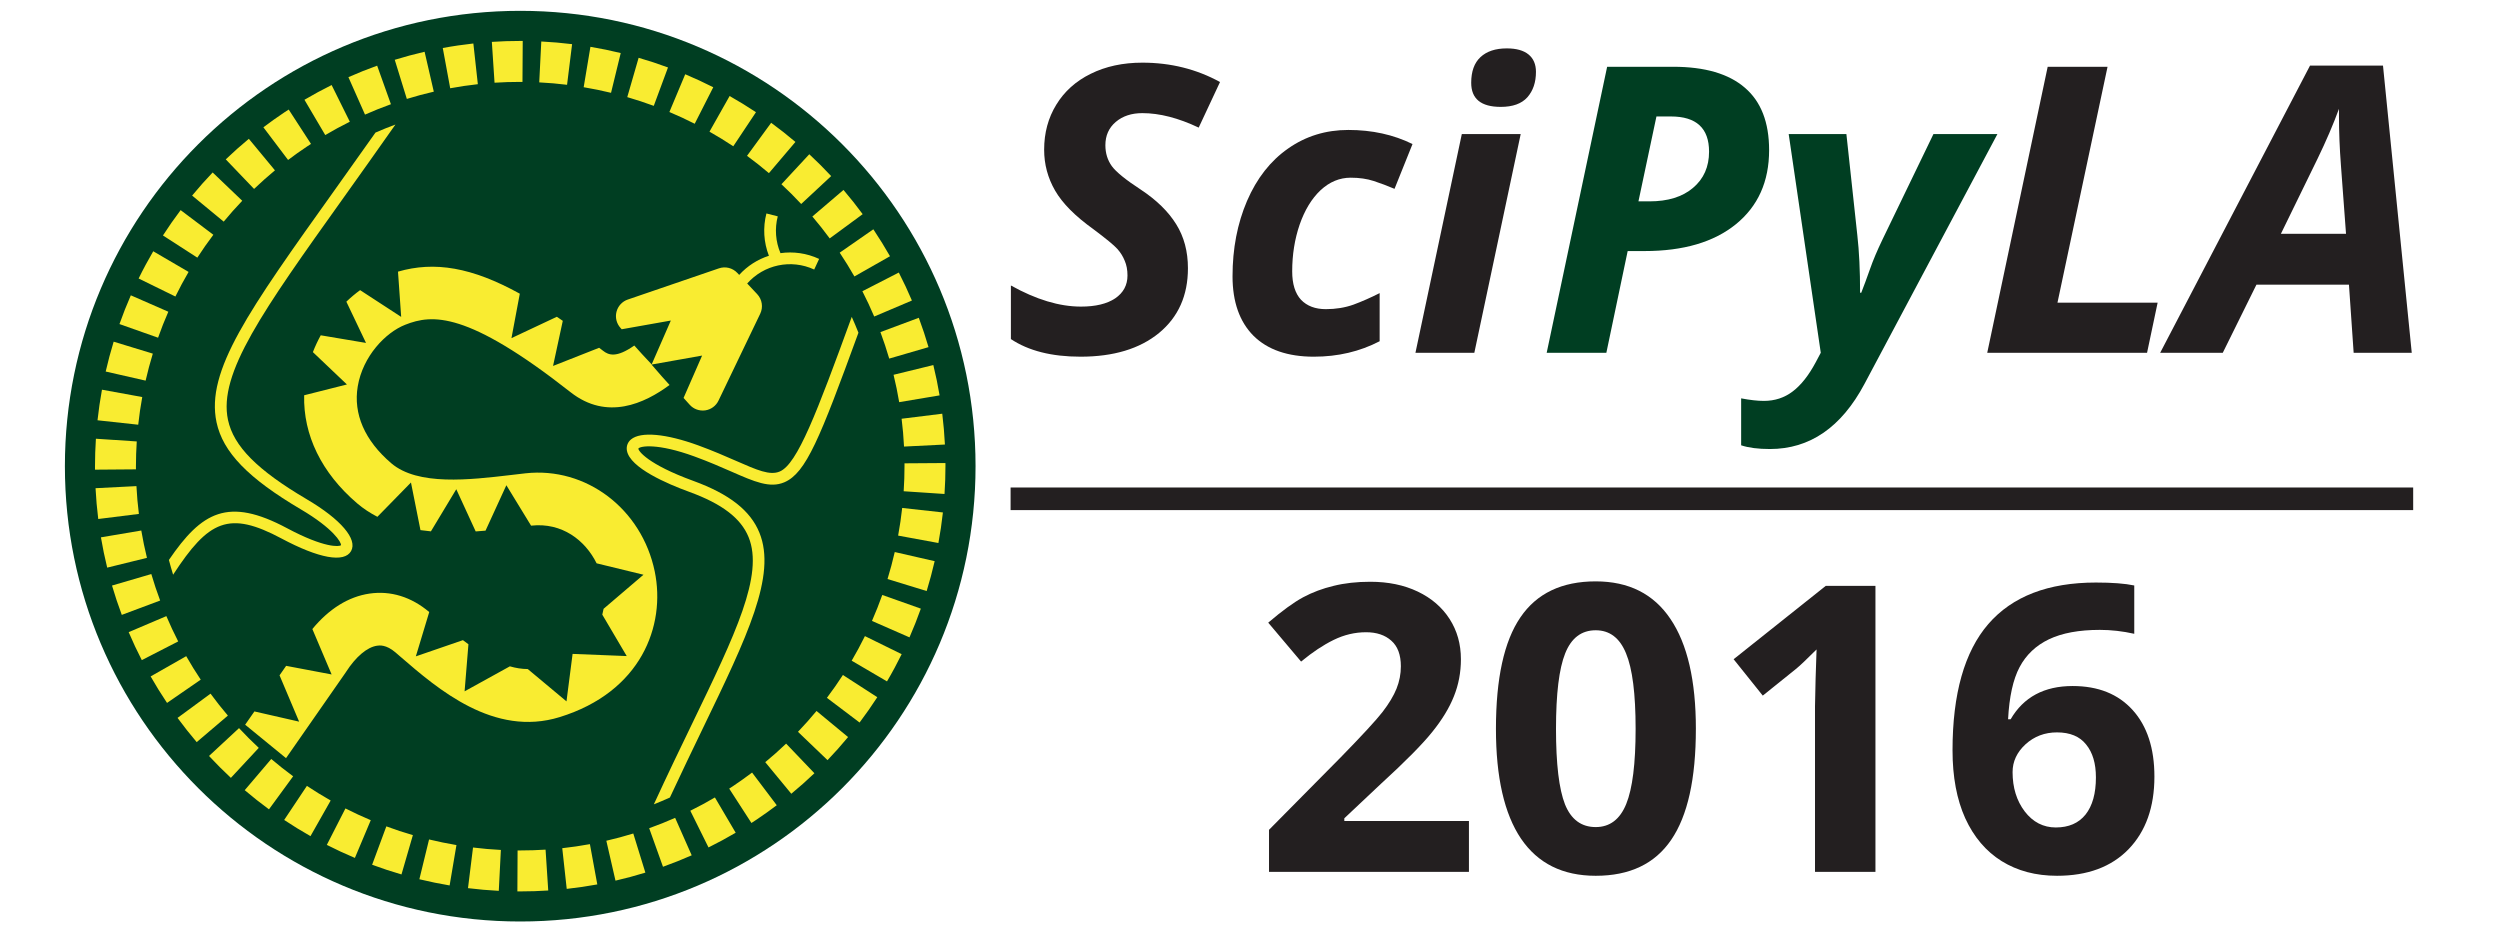 <?xml version="1.0" encoding="UTF-8" standalone="no"?>
<!-- Generator: Adobe Illustrator 16.0.0, SVG Export Plug-In . SVG Version: 6.00 Build 0)  -->

<svg
   xmlns:dc="http://purl.org/dc/elements/1.1/"
   xmlns:cc="http://creativecommons.org/ns#"
   xmlns:rdf="http://www.w3.org/1999/02/22-rdf-syntax-ns#"
   xmlns:svg="http://www.w3.org/2000/svg"
   xmlns="http://www.w3.org/2000/svg"
   xmlns:sodipodi="http://sodipodi.sourceforge.net/DTD/sodipodi-0.dtd"
   xmlns:inkscape="http://www.inkscape.org/namespaces/inkscape"
   version="1.1"
   id="Layer_1"
   x="0px"
   y="0px"
   width="624px"
   height="233px"
   viewBox="0 0 624 233"
   enable-background="new 0 0 624 233"
   xml:space="preserve"
   inkscape:version="0.91 r13725"
   sodipodi:docname="logo2-scipyla-path.svg"><defs
     id="defs4426" /><sodipodi:namedview
     pagecolor="#ffffff"
     bordercolor="#666666"
     borderopacity="1"
     objecttolerance="10"
     gridtolerance="10"
     guidetolerance="10"
     inkscape:pageopacity="0"
     inkscape:pageshadow="2"
     inkscape:window-width="1362"
     inkscape:window-height="729"
     id="namedview4424"
     showgrid="true"
     inkscape:zoom="0.95527407"
     inkscape:cx="289.68174"
     inkscape:cy="107.79304"
     inkscape:window-x="0"
     inkscape:window-y="18"
     inkscape:window-maximized="0"
     inkscape:current-layer="Layer_1"><inkscape:grid
       type="xygrid"
       id="grid4530" /></sodipodi:namedview><g
     id="g4696"><g
       transform="translate(-30,0)"
       id="g4597"><g
         id="g4392"><g
           id="g4394"><path
             d="m 273.496,116.355 c 0,62.765 -50.883,113.652 -113.647,113.652 -62.767,0 -113.652,-50.888 -113.652,-113.652 0,-62.768 50.886,-113.651 113.652,-113.651 62.764,10e-4 113.647,50.884 113.647,113.651 z"
             id="path4396"
             inkscape:connector-curvature="0"
             style="fill:#003e22" /></g></g><g
         id="g4398"><g
           id="g4400"><path
             d="m 219.558,132.982 c -2.249,-5.551 -7.494,-9.662 -16.497,-12.95 -11.45,-4.171 -13.758,-7.511 -13.729,-8.071 0.436,-0.637 4.74,-1.405 13.98,1.964 3.613,1.319 6.589,2.622 9.216,3.772 5.793,2.545 9.629,4.222 13.247,2.679 5.42,-2.323 8.847,-10.894 18.493,-37.33 -0.528,-1.336 -1.085,-2.655 -1.67,-3.953 -8.771,24.043 -13.561,36.716 -17.973,38.595 -2.453,1.049 -5.638,-0.346 -10.924,-2.666 -2.662,-1.164 -5.687,-2.491 -9.387,-3.844 -8.119,-2.957 -14.407,-3.517 -16.819,-1.495 -0.834,0.699 -1.205,1.716 -1.016,2.785 0.75,4.304 10.085,8.309 15.583,10.308 8.172,2.982 12.868,6.571 14.79,11.302 3.834,9.441 -3.288,24.179 -14.062,46.483 -2.914,6.014 -6.202,12.824 -9.587,20.196 1.354,-0.538 2.687,-1.098 4.004,-1.697 2.899,-6.22 5.701,-12.039 8.208,-17.233 11.121,-23.005 18.459,-38.206 14.143,-48.845 z"
             id="path4402"
             inkscape:connector-curvature="0"
             style="fill:#f9ec31" /></g><g
           id="g4404"><path
             d="m 100.262,134.409 c 9.351,4.99 15.686,6.135 17.369,3.135 1.663,-2.961 -2.56,-7.913 -11.022,-12.902 -12.414,-7.317 -18.304,-13.255 -19.706,-19.845 -2.457,-11.574 8.677,-27.184 28.895,-55.513 3.88,-5.446 8.261,-11.583 12.9,-18.197 -1.687,0.616 -3.341,1.296 -4.98,2.008 -3.676,5.209 -7.146,10.076 -10.294,14.495 -21.375,29.95 -32.102,44.984 -29.377,57.815 1.587,7.471 7.891,13.975 21.08,21.753 8.074,4.765 10.118,8.249 9.979,8.929 -0.403,0.374 -4.049,0.776 -13.467,-4.25 -14.761,-7.88 -21.298,-4.061 -29.484,7.932 0.331,1.23 0.674,2.462 1.052,3.681 8.87,-13.598 13.912,-16.048 27.055,-9.041 z"
             id="path4406"
             inkscape:connector-curvature="0"
             style="fill:#f9ec31" /></g></g><g
         id="g4408"><g
           id="g4410"><path
             d="m 159.939,222.494 -0.8,-0.007 0.05,-10.216 0.75,0 c 2.065,0 4.167,-0.068 6.236,-0.201 l 0.665,10.198 c -2.292,0.148 -4.609,0.226 -6.901,0.226 z m -5.443,-0.14 c -2.56,-0.13 -5.143,-0.358 -7.685,-0.671 l 1.255,-10.145 c 2.305,0.286 4.644,0.492 6.952,0.607 l -0.522,10.209 z m 16.958,-0.489 -1.114,-10.155 c 2.312,-0.255 4.631,-0.595 6.901,-1.012 l 1.845,10.055 c -2.511,0.456 -5.073,0.834 -7.632,1.112 z m -29.228,-0.857 c -2.506,-0.417 -5.043,-0.945 -7.553,-1.548 l 2.421,-9.932 c 2.267,0.547 4.568,1.022 6.834,1.403 l -1.702,10.077 z m 41.399,-1.198 -2.286,-9.96 c 2.257,-0.518 4.519,-1.121 6.729,-1.807 l 3.015,9.763 c -2.45,0.757 -4.957,1.432 -7.458,2.004 z m -53.416,-1.548 c -2.461,-0.714 -4.924,-1.53 -7.328,-2.417 l 3.549,-9.584 c 2.175,0.811 4.399,1.544 6.623,2.185 l -2.844,9.816 z m 65.273,-1.912 -3.447,-9.625 c 2.188,-0.781 4.369,-1.654 6.478,-2.588 l 4.134,9.351 c -2.339,1.031 -4.75,1.989 -7.165,2.862 z m -76.902,-2.211 c -2.375,-0.996 -4.73,-2.089 -7.005,-3.252 l 4.646,-9.102 c 2.054,1.049 4.179,2.031 6.322,2.936 l -3.963,9.418 z m 88.263,-2.616 -4.541,-9.159 c 2.085,-1.032 4.146,-2.146 6.139,-3.317 l 5.186,8.805 c -2.205,1.294 -4.486,2.531 -6.784,3.671 z M 107.499,208.7 c -2.231,-1.265 -4.443,-2.621 -6.568,-4.039 l 5.67,-8.503 c 1.919,1.273 3.917,2.506 5.936,3.652 l -5.038,8.89 z m 110.058,-3.282 -5.55,-8.58 c 0.383,-0.244 0.752,-0.494 1.131,-0.741 1.563,-1.05 3.106,-2.149 4.582,-3.265 l 6.159,8.157 c -1.629,1.231 -3.336,2.444 -5.061,3.604 -0.418,0.282 -0.84,0.555 -1.261,0.825 z M 97.137,202.01 c -2.066,-1.516 -4.1,-3.119 -6.053,-4.782 l 6.621,-7.784 c 1.761,1.5 3.602,2.951 5.464,4.318 l -6.032,8.248 z m 130.374,-3.888 -6.503,-7.884 c 1.78,-1.466 3.529,-3.02 5.209,-4.629 l 7.062,7.391 c -1.858,1.776 -3.799,3.497 -5.768,5.122 z M 87.629,194.154 c -1.872,-1.745 -3.708,-3.58 -5.459,-5.463 l 7.489,-6.951 c 1.58,1.697 3.242,3.356 4.929,4.928 l -6.959,7.486 z m 148.921,-4.423 -7.376,-7.07 c 1.601,-1.667 3.154,-3.417 4.629,-5.204 l 7.874,6.513 c -1.633,1.975 -3.359,3.917 -5.127,5.761 z M 79.095,185.234 c -1.65,-1.944 -3.263,-3.982 -4.782,-6.047 l 8.238,-6.049 c 1.374,1.874 2.832,3.715 4.328,5.474 l -7.784,6.622 z m 165.456,-4.892 -8.154,-6.163 c 1.39,-1.84 2.731,-3.758 3.993,-5.702 l 8.583,5.544 c -1.395,2.156 -2.885,4.279 -4.422,6.321 z M 71.693,175.445 71.64,175.367 c -1.443,-2.157 -2.794,-4.338 -4.04,-6.532 l 8.88,-5.057 c 1.126,1.98 2.344,3.953 3.623,5.866 l -8.41,5.801 z m 179.702,-5.369 -8.816,-5.166 c 1.17,-1.994 2.282,-4.063 3.305,-6.14 l 9.171,4.509 c -1.132,2.306 -2.361,4.592 -3.66,6.797 z M 65.393,164.767 c -1.172,-2.277 -2.274,-4.631 -3.276,-6.984 l 9.406,-4.001 c 0.902,2.132 1.9,4.256 2.954,6.317 l -9.084,4.668 z m 191.614,-5.68 -9.363,-4.103 c 0.931,-2.128 1.793,-4.309 2.571,-6.484 l 9.626,3.417 c -0.855,2.411 -1.811,4.826 -2.834,7.17 z M 60.4,153.475 c -0.894,-2.392 -1.719,-4.854 -2.442,-7.322 l 9.811,-2.871 c 0.654,2.224 1.39,4.447 2.205,6.612 l -9.574,3.581 z m 200.898,-5.952 -9.771,-2.996 c 0.681,-2.215 1.284,-4.48 1.803,-6.738 l 9.964,2.281 c -0.577,2.492 -1.248,5.002 -1.996,7.453 z M 56.754,141.682 c -0.609,-2.488 -1.136,-5.035 -1.563,-7.56 l 10.074,-1.706 c 0.388,2.281 0.863,4.581 1.414,6.824 l -9.925,2.442 z m 207.471,-6.147 -10.053,-1.85 c 0.422,-2.275 0.76,-4.595 1.014,-6.901 l 10.163,1.122 c -0.281,2.544 -0.657,5.114 -1.124,7.629 z M 54.521,129.54 c -0.316,-2.545 -0.544,-5.133 -0.675,-7.687 l 10.208,-0.519 c 0.117,2.31 0.321,4.644 0.611,6.94 l -10.144,1.266 z m 211.23,-6.245 -10.194,-0.68 c 0.138,-2.104 0.208,-4.242 0.208,-6.351 l 0,-0.618 10.216,-0.072 0.005,0.69 c 0,2.335 -0.079,4.697 -0.235,7.031 z m -212.04,-6.066 0,-0.776 c 0,-2.311 0.074,-4.64 0.226,-6.945 l 10.196,0.676 c -0.134,2.075 -0.204,4.179 -0.204,6.269 l 0.005,0.694 -10.223,0.082 z m 201.933,-5.766 c -0.11,-2.31 -0.316,-4.645 -0.604,-6.945 l 10.146,-1.256 c 0.313,2.544 0.537,5.133 0.665,7.692 l -10.207,0.509 z m -191.145,-5.455 -10.16,-1.106 c 0.278,-2.55 0.651,-5.119 1.112,-7.635 l 10.053,1.836 c -0.418,2.275 -0.755,4.6 -1.005,6.905 z m 189.937,-5.631 c -0.382,-2.281 -0.854,-4.582 -1.405,-6.829 l 9.926,-2.43 c 0.614,2.497 1.136,5.037 1.563,7.568 l -10.084,1.691 z M 66.344,95.004 56.381,92.733 c 0.572,-2.497 1.241,-5.003 1.989,-7.452 l 9.772,2.985 c -0.677,2.214 -1.278,4.481 -1.798,6.738 z m 185.604,-5.497 c -0.646,-2.214 -1.384,-4.446 -2.195,-6.613 l 9.576,-3.572 c 0.896,2.397 1.715,4.871 2.431,7.324 l -9.812,2.861 z M 69.455,84.293 59.817,80.886 c 0.858,-2.42 1.812,-4.836 2.837,-7.175 l 9.36,4.098 c -0.928,2.113 -1.787,4.294 -2.559,6.484 z m 178.747,-5.286 c -0.902,-2.127 -1.894,-4.25 -2.953,-6.316 l 9.094,-4.664 c 1.171,2.286 2.274,4.635 3.269,6.987 l -9.41,3.993 z m -174.425,-4.995 -9.175,-4.5 c 1.129,-2.31 2.36,-4.59 3.647,-6.797 l 8.821,5.158 c -1.164,1.995 -2.276,4.06 -3.293,6.139 z m 169.481,-5.007 c -1.144,-2.003 -2.373,-4.001 -3.67,-5.937 l 8.395,-5.833 0.118,0.173 c 1.415,2.121 2.779,4.333 4.042,6.547 l -8.885,5.05 z M 79.255,64.309 70.672,58.771 c 1.39,-2.154 2.874,-4.282 4.415,-6.326 l 8.165,6.154 c -1.398,1.85 -2.74,3.769 -3.997,5.71 z m 157.841,-4.802 c -1.38,-1.875 -2.837,-3.715 -4.332,-5.469 l 7.772,-6.63 c 1.657,1.941 3.269,3.976 4.788,6.046 l -8.228,6.053 z M 85.836,55.32 77.952,48.817 c 1.63,-1.977 3.354,-3.919 5.128,-5.769 l 7.386,7.065 c -1.606,1.673 -3.161,3.425 -4.63,5.207 z m 144.143,-4.404 c -1.582,-1.701 -3.24,-3.359 -4.932,-4.927 l 6.949,-7.49 c 1.879,1.74 3.715,3.575 5.464,5.451 l -7.481,6.966 z M 93.418,47.156 86.349,39.778 c 1.845,-1.768 3.786,-3.497 5.763,-5.13 l 6.515,7.872 C 96.84,44 95.086,45.56 93.418,47.156 Z m 128.505,-3.94 c -1.762,-1.5 -3.604,-2.95 -5.469,-4.318 l 6.026,-8.249 c 2.068,1.512 4.105,3.118 6.059,4.779 l -6.616,7.788 z m -120.02,-3.292 -6.161,-8.15 c 1.663,-1.262 3.393,-2.49 5.135,-3.659 0.39,-0.257 0.784,-0.518 1.182,-0.772 l 5.564,8.574 c -0.359,0.23 -0.712,0.46 -1.062,0.699 -1.583,1.053 -3.148,2.167 -4.658,3.308 z M 213.025,36.51 c -1.92,-1.278 -3.918,-2.504 -5.938,-3.646 l 5.025,-8.899 c 2.236,1.265 4.447,2.621 6.576,4.04 l -5.663,8.505 z m -101.843,-2.8 -5.192,-8.806 c 2.209,-1.304 4.495,-2.538 6.784,-3.677 l 4.541,9.157 c -2.071,1.026 -4.132,2.145 -6.133,3.326 z m 92.217,-2.82 c -2.056,-1.049 -4.184,-2.032 -6.321,-2.933 l 3.954,-9.422 c 2.367,0.997 4.721,2.087 6.999,3.242 l -4.632,9.113 z m -82.294,-2.284 -4.143,-9.346 c 2.351,-1.038 4.762,-2.006 7.172,-2.869 l 3.441,9.624 c -2.176,0.78 -4.354,1.652 -6.47,2.591 z m 72.076,-2.183 c -2.166,-0.801 -4.395,-1.536 -6.617,-2.181 l 2.836,-9.815 c 2.466,0.711 4.932,1.521 7.331,2.411 l -3.55,9.585 z m -61.637,-1.732 -3.017,-9.765 c 2.446,-0.752 4.947,-1.429 7.45,-2.008 l 2.297,9.962 c -2.254,0.516 -4.521,1.128 -6.73,1.811 z m 50.97,-1.524 c -2.244,-0.544 -4.544,-1.016 -6.83,-1.399 l 1.686,-10.083 c 2.536,0.429 5.081,0.951 7.561,1.555 l -2.417,9.927 z M 142.37,22.031 140.516,11.984 c 2.522,-0.473 5.09,-0.846 7.634,-1.129 l 1.118,10.159 c -2.302,0.253 -4.617,0.595 -6.898,1.017 z m 29.168,-0.867 c -2.296,-0.288 -4.63,-0.486 -6.945,-0.602 l 0.514,-10.208 c 2.564,0.13 5.146,0.355 7.687,0.667 l -1.256,10.143 z m -18.101,-0.52 -0.672,-10.192 c 2.311,-0.155 4.669,-0.232 6.991,-0.232 l 0.716,0.003 -0.062,10.22 -0.654,0 c -2.102,-0.001 -4.225,0.066 -6.319,0.201 z"
             id="path4412"
             inkscape:connector-curvature="0"
             style="fill:#f9ec31" /></g></g><g
         id="g4414"><g
           id="g4416"><path
             d="m 128.974,130.964 -0.872,-0.27 c 0.288,0.103 0.581,0.179 0.872,0.27 z"
             id="path4418"
             inkscape:connector-curvature="0"
             style="fill:#ed3258" /></g><g
           id="g4420"><path
             d="m 224.803,63.183 c -1.217,-2.888 -1.471,-6.106 -0.675,-9.18 l -2.832,-0.724 c -0.906,3.532 -0.677,7.215 0.622,10.561 -2.793,0.898 -5.358,2.519 -7.419,4.777 l -0.459,-0.489 c -1.18,-1.26 -2.986,-1.707 -4.615,-1.141 L 186.7,74.765 c -1.39,0.475 -2.452,1.62 -2.82,3.043 -0.369,1.428 0,2.938 0.987,4.031 l 0.31,0.344 12.262,-2.175 -4.783,10.946 c -0.801,-0.834 -1.605,-1.692 -2.42,-2.588 l -1.913,-2.123 c -4.488,3.14 -6.401,2.411 -7.798,1.309 -0.335,-0.259 -0.647,-0.494 -0.978,-0.748 l -11.504,4.534 2.428,-11.257 c -0.496,-0.346 -0.988,-0.681 -1.477,-1.016 l -11.33,5.329 2.08,-11.09 C 147.796,66.705 138.446,65.147 129.34,67.802 l 0.795,11.292 -10.251,-6.676 c -1.2,0.877 -2.348,1.835 -3.432,2.88 l 4.903,10.294 -11.297,-1.903 c -0.742,1.356 -1.404,2.756 -1.96,4.199 l 8.493,8.075 -10.673,2.694 c -0.249,9.93 4.333,19.367 13.204,26.958 1.591,1.357 3.297,2.459 5.075,3.38 l 8.38,-8.565 2.37,11.887 c 0.865,0.124 1.734,0.224 2.61,0.307 l 6.331,-10.515 4.843,10.534 c 0.824,-0.054 1.644,-0.119 2.458,-0.193 l 5.199,-11.338 6.169,10.093 c 0.017,0 0.034,-0.006 0.048,-0.006 7.663,-0.837 13.443,3.624 16.31,9.405 l 11.699,2.847 -9.957,8.503 c -0.081,0.478 -0.189,0.966 -0.324,1.461 l 6.096,10.337 -13.51,-0.537 -1.524,11.848 -9.662,-8.066 c -1.491,-0.009 -2.984,-0.248 -4.467,-0.681 l -11.303,6.239 0.958,-11.746 c -0.462,-0.335 -0.918,-0.68 -1.373,-1.029 l -11.752,4.045 3.341,-11.057 c -4.462,-3.781 -9.609,-5.378 -14.901,-4.61 -5.269,0.766 -10.131,3.825 -14.272,8.846 l 4.808,11.336 -11.352,-2.147 -1.647,2.367 4.889,11.561 -11.162,-2.55 -2.31,3.316 10.201,8.344 14.864,-21.346 0.129,-0.197 c 2.442,-3.786 5.258,-6.168 7.738,-6.522 0.558,-0.086 2.255,-0.33 4.589,1.677 l 1.246,1.074 c 9.283,8.023 23.304,20.148 39.746,15.067 20.292,-6.273 26.527,-22.783 23.716,-36.37 -3.245,-15.615 -17.107,-26.141 -32.247,-24.478 -1.175,0.135 -2.382,0.274 -3.619,0.423 -10.361,1.217 -23.263,2.736 -29.892,-2.934 -6.628,-5.664 -9.518,-12.306 -8.368,-19.193 1.27,-7.534 6.928,-13.443 11.867,-15.384 6.686,-2.627 15.379,-3.494 41.246,16.84 9.101,7.151 18.456,2.833 24.715,-1.802 l -1.917,-2.127 c -0.846,-0.958 -1.706,-1.95 -2.58,-2.967 l 12.621,-2.243 -4.627,10.573 1.529,1.697 c 0.484,0.547 1.087,0.944 1.75,1.185 0.673,0.244 1.401,0.325 2.125,0.225 1.447,-0.211 2.698,-1.126 3.321,-2.445 l 10.41,-21.681 c 0.782,-1.63 0.479,-3.571 -0.762,-4.893 l -2.49,-2.651 c 4.153,-4.692 10.91,-6.169 16.724,-3.489 l 1.229,-2.649 c -3.116,-1.45 -6.459,-1.886 -9.651,-1.438 z"
             id="path4422"
             inkscape:connector-curvature="0"
             style="fill:#f9ec31" /></g></g></g><g
       id="g4678"><g
         id="g4384"
         style="fill:#231f20;fill-opacity:1"
         transform="matrix(1.289,0,0,1,-144.186,-3.591)"><g
           id="g4386"
           style="fill:#231f20;fill-opacity:1"><rect
             x="307.548"
             y="125.27"
             width="271.595"
             height="5.642"
             id="rect4388"
             style="fill:#231f20;fill-opacity:1" /></g></g><g
         style="font-style:normal;font-variant:normal;font-weight:normal;font-stretch:normal;font-size:105px;line-height:125%;font-family:Monospace;-inkscape-font-specification:Monospace;text-align:start;letter-spacing:0px;word-spacing:0px;writing-mode:lr-tb;text-anchor:start;fill:#003e22;fill-opacity:1;stroke:none;stroke-width:1px;stroke-linecap:butt;stroke-linejoin:miter;stroke-opacity:1"
         id="text4430"><path
           d="m 296.509,66.96 q 0,10.205 -7.227,16.162 -7.227,5.908 -19.58,5.908 -10.791,0 -17.383,-4.395 l 0,-13.379 q 9.424,5.273 17.48,5.273 5.469,0 8.545,-2.051 3.076,-2.1 3.076,-5.713 0,-2.1 -0.684,-3.662 -0.635,-1.611 -1.855,-2.979 -1.221,-1.367 -6.055,-4.98 -6.738,-4.834 -9.473,-9.57 -2.734,-4.736 -2.734,-10.205 0,-6.299 3.027,-11.23 3.027,-4.98 8.594,-7.715 5.615,-2.783 12.891,-2.783 10.596,0 19.385,4.834 l -5.322,11.377 q -7.617,-3.613 -14.062,-3.613 -4.053,0 -6.641,2.197 -2.588,2.197 -2.588,5.811 0,2.979 1.611,5.225 1.611,2.197 7.227,5.859 5.908,3.906 8.838,8.643 2.93,4.688 2.93,10.986 z"
           style="font-size:100px;fill:#231f20;fill-opacity:1"
           id="path4664" /><path
           d="m 327.954,89.03 q -9.814,0 -15.088,-5.225 -5.225,-5.273 -5.225,-14.844 0,-10.352 3.613,-18.799 3.662,-8.496 10.254,-13.086 6.592,-4.639 15.039,-4.639 8.887,0 16.016,3.516 l -4.492,11.182 q -2.637,-1.123 -5.176,-1.953 -2.539,-0.83 -5.762,-0.83 -4.15,0 -7.52,3.125 -3.32,3.125 -5.225,8.594 -1.855,5.42 -1.855,11.67 0,4.688 2.197,7.08 2.246,2.344 6.201,2.344 3.711,0 6.885,-1.123 3.174,-1.172 6.543,-2.881 l 0,12.012 q -7.422,3.857 -16.406,3.857 z"
           style="font-size:100px;fill:#231f20;fill-opacity:1"
           id="path4666" /><path
           d="m 367.212,20.671 q 0,-4.248 2.295,-6.396 2.344,-2.197 6.592,-2.197 3.564,0 5.42,1.514 1.855,1.514 1.855,4.346 0,3.906 -2.148,6.348 -2.148,2.393 -6.641,2.393 -7.373,0 -7.373,-6.006 z m 0.781,67.383 -14.697,0 11.572,-54.59 14.697,0 -11.572,54.59 z"
           style="font-size:100px;fill:#231f20;fill-opacity:1"
           id="path4668" /><path
           d="m 408.955,50.26 2.734,0 q 6.934,0 10.889,-3.369 4.004,-3.369 4.004,-9.033 0,-8.789 -9.521,-8.789 l -3.613,0 -4.492,21.191 z m 32.617,-12.793 q 0,11.768 -8.301,18.506 -8.252,6.689 -22.803,6.689 l -4.199,0 -5.322,25.391 -14.893,0 15.088,-71.387 16.504,0 q 11.816,0 17.871,5.225 6.055,5.176 6.055,15.576 z"
           style="font-style:italic;font-variant:normal;font-weight:bold;font-stretch:normal;font-size:100px;font-family:'Open Sans';-inkscape-font-specification:'Open Sans Bold Italic';fill:#003e22;fill-opacity:1"
           id="path4670" /><path
           d="m 446.455,33.464 14.404,0 2.734,25.293 q 0.684,5.957 0.684,14.307 l 0.293,0 q 0.977,-2.49 2.148,-5.811 1.172,-3.369 3.174,-7.52 l 12.695,-26.27 15.967,0 -33.203,62.402 q -8.643,16.211 -23.584,16.211 -4.395,0 -7.178,-0.928 l 0,-11.719 q 3.32,0.635 5.664,0.635 4.102,0 7.178,-2.344 3.125,-2.344 5.762,-7.275 l 1.27,-2.393 -8.008,-54.59 z"
           style="font-style:italic;font-variant:normal;font-weight:bold;font-stretch:normal;font-size:100px;font-family:'Open Sans';-inkscape-font-specification:'Open Sans Bold Italic';fill:#003e22;fill-opacity:1"
           id="path4672" /><path
           d="m 496.015,88.053 15.088,-71.387 14.941,0 -12.5,58.887 25,0 -2.637,12.5 -39.893,0 z"
           style="font-size:100px;fill:#231f20;fill-opacity:1"
           id="path4674" /><path
           d="m 586.299,71.061 -23.096,0 -8.398,16.992 -15.625,0 37.402,-71.68 18.213,0 7.178,71.68 -14.502,0 -1.172,-16.992 z M 585.566,58.366 584.297,41.276 q -0.488,-6.396 -0.488,-12.354 l 0,-1.758 q -2.148,5.859 -5.322,12.402 l -9.18,18.799 16.26,0 z"
           style="font-size:100px;fill:#231f20;fill-opacity:1"
           id="path4676" /></g><g
         style="font-style:normal;font-variant:normal;font-weight:normal;font-stretch:normal;font-size:120px;line-height:125%;font-family:Monospace;-inkscape-font-specification:Monospace;text-align:start;letter-spacing:0px;word-spacing:0px;writing-mode:lr-tb;text-anchor:start;fill:#231f20;fill-opacity:1;stroke:none;stroke-width:1px;stroke-linecap:butt;stroke-linejoin:miter;stroke-opacity:1"
         id="text4436"><path
           d="m 366.648,217.619 -49.902,0 0,-10.498 17.92,-18.115 q 7.959,-8.154 10.4,-11.279 2.441,-3.174 3.516,-5.859 1.074,-2.686 1.074,-5.566 0,-4.297 -2.393,-6.396 -2.344,-2.1 -6.299,-2.1 -4.15,0 -8.057,1.904 -3.906,1.904 -8.154,5.42 l -8.203,-9.717 q 5.273,-4.492 8.74,-6.348 3.467,-1.855 7.568,-2.832 4.102,-1.025 9.18,-1.025 6.689,0 11.816,2.441 5.127,2.441 7.959,6.836 2.832,4.395 2.832,10.059 0,4.932 -1.758,9.277 -1.709,4.297 -5.371,8.838 -3.613,4.541 -12.793,12.939 l -9.18,8.643 0,0.684 31.104,0 0,12.695 z"
           style="font-style:normal;font-variant:normal;font-weight:bold;font-stretch:normal;font-size:100px;font-family:'Open Sans';-inkscape-font-specification:'Open Sans Bold';fill:#231f20;fill-opacity:1"
           id="path4655" /><path
           d="m 423.288,181.926 q 0,18.701 -6.152,27.686 -6.104,8.984 -18.848,8.984 -12.354,0 -18.652,-9.277 -6.25,-9.277 -6.25,-27.393 0,-18.896 6.104,-27.832 6.104,-8.984 18.799,-8.984 12.354,0 18.652,9.375 6.348,9.375 6.348,27.441 z m -34.912,0 q 0,13.135 2.246,18.848 2.295,5.664 7.666,5.664 5.273,0 7.617,-5.762 2.344,-5.762 2.344,-18.75 0,-13.135 -2.393,-18.848 -2.344,-5.762 -7.568,-5.762 -5.322,0 -7.617,5.762 -2.295,5.713 -2.295,18.848 z"
           style="font-style:normal;font-variant:normal;font-weight:bold;font-stretch:normal;font-size:100px;font-family:'Open Sans';-inkscape-font-specification:'Open Sans Bold';fill:#231f20;fill-opacity:1"
           id="path4657" /><path
           d="m 468.113,217.619 -15.088,0 0,-41.309 0.146,-6.787 0.244,-7.422 q -3.76,3.76 -5.225,4.932 l -8.203,6.592 -7.275,-9.082 22.998,-18.311 12.402,0 0,71.387 z"
           style="font-style:normal;font-variant:normal;font-weight:bold;font-stretch:normal;font-size:100px;font-family:'Open Sans';-inkscape-font-specification:'Open Sans Bold';fill:#231f20;fill-opacity:1"
           id="path4659" /><path
           d="m 487.351,187.297 q 0,-21.191 8.936,-31.543 8.984,-10.352 26.855,-10.352 6.104,0 9.57,0.732 l 0,12.061 q -4.346,-0.977 -8.594,-0.977 -7.764,0 -12.695,2.344 -4.883,2.344 -7.324,6.934 -2.441,4.59 -2.881,13.037 l 0.635,0 q 4.834,-8.301 15.479,-8.301 9.57,0 14.99,6.006 5.42,6.006 5.42,16.602 0,11.426 -6.445,18.115 -6.445,6.641 -17.871,6.641 -7.91,0 -13.818,-3.662 -5.859,-3.662 -9.082,-10.693 -3.174,-7.031 -3.174,-16.943 z m 25.781,19.238 q 4.834,0 7.422,-3.223 2.588,-3.271 2.588,-9.277 0,-5.225 -2.441,-8.203 -2.393,-3.027 -7.275,-3.027 -4.59,0 -7.861,2.979 -3.223,2.979 -3.223,6.934 0,5.811 3.027,9.814 3.076,4.004 7.764,4.004 z"
           style="font-style:normal;font-variant:normal;font-weight:bold;font-stretch:normal;font-size:100px;font-family:'Open Sans';-inkscape-font-specification:'Open Sans Bold';fill:#231f20;fill-opacity:1"
           id="path4661" /></g></g></g></svg>